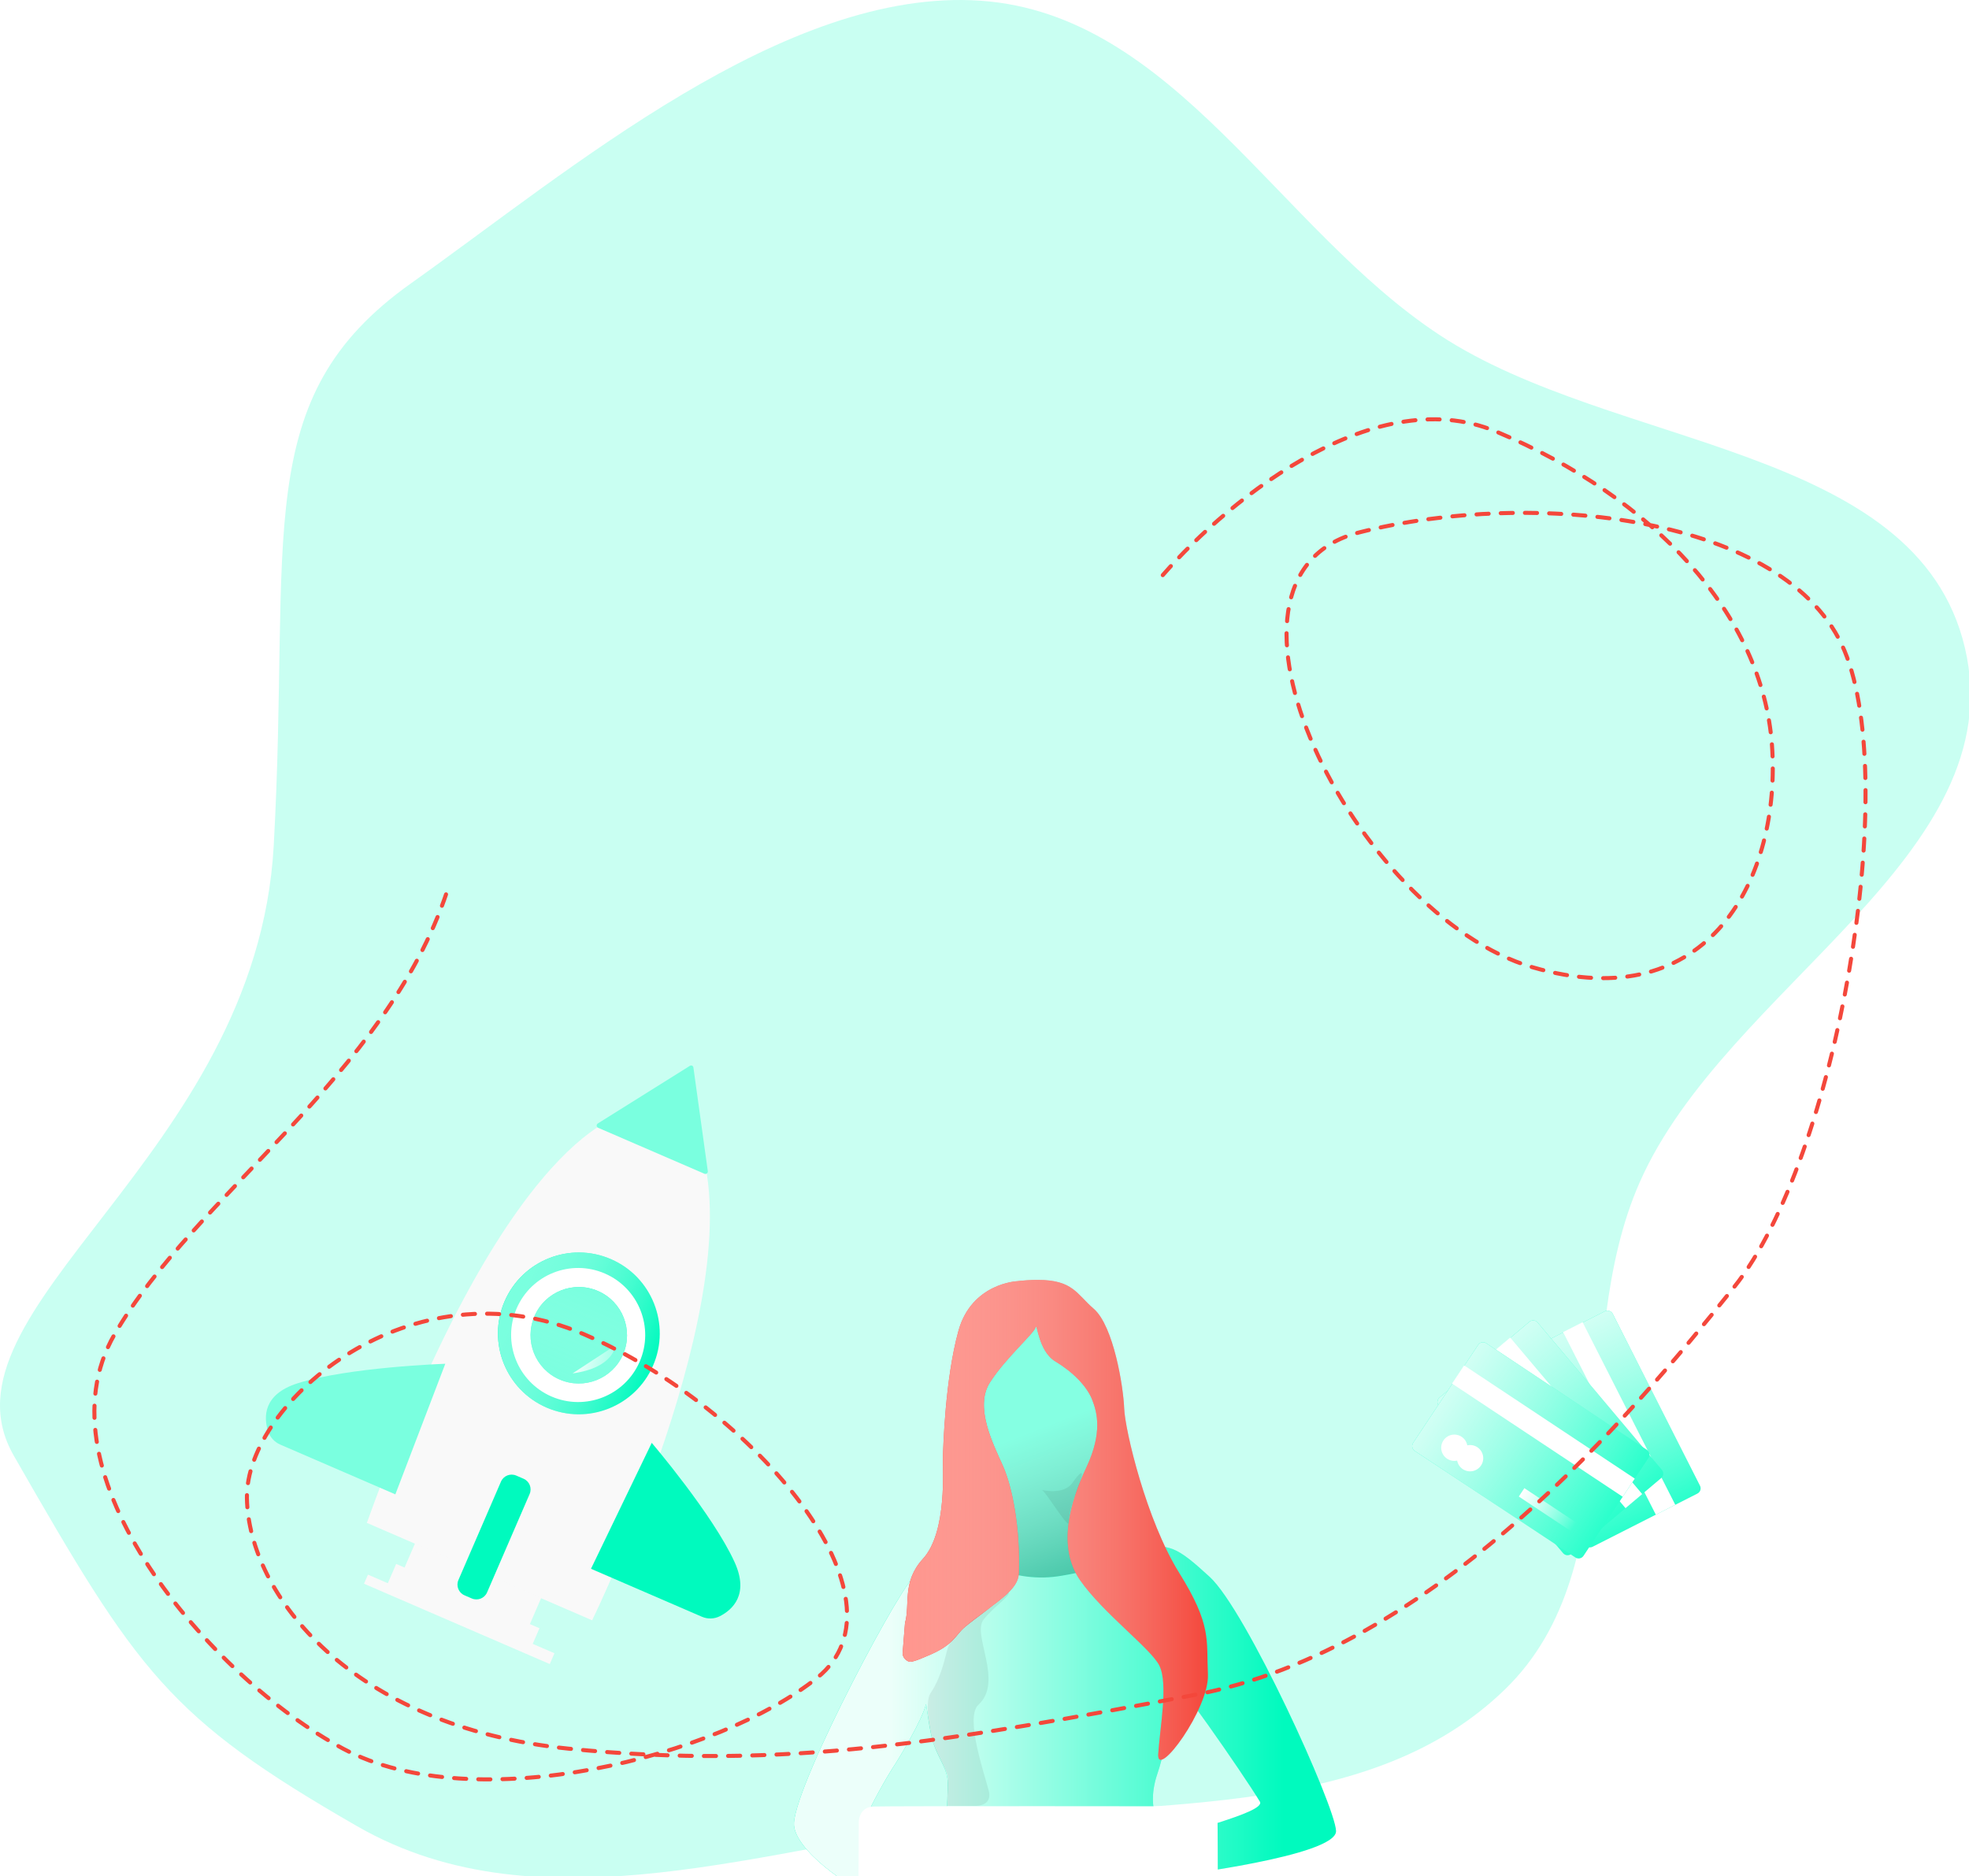 <svg width="488" height="465" viewBox="17 0 488 465" fill="none" xmlns="http://www.w3.org/2000/svg">
<path fill-rule="evenodd" clip-rule="evenodd" d="M260.055 0.18C308.031 3.531 333.656 56.65 373.853 83.074C417.091 111.496 492.078 110.131 503.975 160.519C516.151 212.084 444.812 244.507 423.412 292.97C405.445 333.658 421.875 387.838 389.937 418.772C357.067 450.606 305.473 445.774 260.055 451.187C207.638 457.434 151.354 478.967 105.574 452.661C58.679 425.715 51.164 414.46 20.408 360.773C-0.377 324.491 80.539 286.975 84.834 209.663C89.129 132.351 78.669 98.79 118.805 70.267C158.434 42.105 211.571 -3.207 260.055 0.18Z" fill="#2BFFCC" fill-opacity="0.25"/>
<g filter="url(#filter0_dddddd)">
<path d="M172.36 90.016C172.36 90.016 143.333 92.934 107.922 191.393L163.757 215.538C163.757 215.538 203.011 135.126 190.471 97.848L172.36 90.016Z" fill="#F9F9F9"/>
<path d="M119.884 196.415L117.268 202.465L115.19 201.566L113.12 206.351L108.194 204.22L107.22 206.473L153.258 226.382L154.415 223.708L149.028 221.379L150.702 217.508L148.326 216.48L151.155 209.938L119.884 196.415Z" fill="#F9F9F9"/>
<path d="M152.508 162.829C162.67 167.223 174.47 162.548 178.864 152.386C183.259 142.225 178.583 130.424 168.422 126.03C158.26 121.636 146.46 126.311 142.065 136.473C137.671 146.634 142.346 158.434 152.508 162.829Z" fill="#00FABE"/>
<path d="M152.508 162.829C162.67 167.223 174.47 162.548 178.864 152.386C183.259 142.225 178.583 130.424 168.422 126.03C158.26 121.636 146.46 126.311 142.065 136.473C137.671 146.634 142.346 158.434 152.508 162.829Z" fill="url(#paint0_linear)"/>
<path d="M153.699 160.075C162.12 163.717 171.899 159.843 175.541 151.421C179.182 143 175.308 133.221 166.887 129.58C158.466 125.938 148.687 129.812 145.045 138.234C141.403 146.655 145.278 156.434 153.699 160.075Z" fill="white"/>
<path d="M155.701 155.867C161.761 158.488 168.798 155.699 171.419 149.639C174.04 143.579 171.252 136.542 165.192 133.921C159.131 131.3 152.094 134.088 149.473 140.148C146.852 146.209 149.641 153.246 155.701 155.867Z" fill="#2BFFCC"/>
<path d="M155.701 155.867C161.761 158.488 168.798 155.699 171.419 149.639C174.04 143.579 171.252 136.542 165.192 133.921C159.131 131.3 152.094 134.088 149.473 140.148C146.852 146.209 149.641 153.246 155.701 155.867Z" fill="url(#paint1_linear)"/>
<path d="M114.985 184.326L86.485 172.002C85.751 171.687 85.095 171.217 84.561 170.623C84.028 170.03 83.629 169.328 83.394 168.565C82.38 165.243 82.135 159.563 90.701 156.814C103.241 152.788 127.363 151.955 127.363 151.955L114.985 184.326Z" fill="#7AFFDF"/>
<path d="M163.471 202.768L190.968 214.659C191.681 214.966 192.453 215.111 193.229 215.083C194.005 215.056 194.764 214.856 195.454 214.499C198.497 212.931 202.721 209.184 199.076 201.154C193.739 189.397 178.528 171.558 178.528 171.558L163.471 202.768Z" fill="#00FABE"/>
<path d="M146.765 180.454L144.946 179.667C143.487 179.036 141.793 179.707 141.162 181.166L130.615 205.556C129.984 207.015 130.655 208.709 132.114 209.34L133.933 210.127C135.392 210.758 137.086 210.086 137.717 208.628L148.264 184.237C148.895 182.779 148.224 181.084 146.765 180.454Z" fill="#00FABE"/>
<path d="M165.229 93.462L191.612 104.871C191.711 104.909 191.818 104.92 191.922 104.904C192.027 104.887 192.125 104.843 192.207 104.777C192.289 104.71 192.353 104.623 192.391 104.525C192.429 104.426 192.441 104.319 192.424 104.215L188.854 78.524C188.844 78.427 188.809 78.335 188.753 78.256C188.697 78.177 188.621 78.114 188.533 78.072C188.445 78.031 188.348 78.013 188.251 78.021C188.155 78.028 188.061 78.061 187.981 78.115L165.168 92.396C165.075 92.453 164.998 92.534 164.947 92.631C164.896 92.728 164.872 92.838 164.878 92.947C164.884 93.057 164.92 93.163 164.982 93.253C165.044 93.344 165.129 93.416 165.229 93.462V93.462Z" fill="#7AFFDF"/>
<path d="M169.534 147.386C169.534 147.386 169.228 152.95 158.912 154.34L169.534 147.386Z" fill="url(#paint2_linear)"/>
</g>
<g filter="url(#filter1_dddddd)">
<path d="M311.071 336.668C308.092 331.72 305.719 330.408 298.348 330.206C290.976 330.004 281.182 330.105 281.182 330.105L281.081 340.556C281.081 340.556 289.209 345.251 293.551 347.574C293.804 347.725 294.511 348.129 295.015 348.432C295.773 348.786 296.581 349.089 297.388 349.29C301.68 350.199 305.568 349.745 308.344 346.968C311.424 343.888 314.05 341.616 311.071 336.668Z" fill="#F4473B"/>
<path d="M255.483 327.378C255.23 327.58 254.574 328.085 254.12 328.439C253.514 328.994 252.958 329.65 252.454 330.307C250.03 333.942 248.97 337.729 250.535 341.364C252.252 345.352 253.413 348.685 259.068 347.725C264.722 346.766 266.893 345.049 269.822 338.334C272.75 331.619 276.335 322.43 276.284 322.43L266.641 318.442C266.641 318.442 259.27 324.248 255.483 327.378Z" fill="#F4473B"/>
<path d="M281.838 330.559C281.838 330.559 281.989 341.111 280.273 341.364C278.556 341.616 254.877 338.183 245.436 337.678C235.994 337.173 214.587 331.064 204.085 319.199C194.997 308.95 196.411 297.59 203.126 297.59C209.841 297.59 216.001 291.885 233.066 300.014C250.131 308.142 268.206 309.505 278.354 308.698C288.502 307.89 316.927 302.639 319.149 301.023C321.37 299.408 332.023 294.763 346.867 296.378C361.711 297.994 354.693 309.758 351.563 314.302C347.17 320.613 336.769 327.378 328.085 327.681C319.401 327.984 281.838 330.559 281.838 330.559Z" fill="#00FABE"/>
<path d="M281.838 330.559C281.838 330.559 281.989 341.111 280.273 341.364C278.556 341.616 254.877 338.183 245.436 337.678C235.994 337.173 214.587 331.064 204.085 319.199C194.997 308.95 196.411 297.59 203.126 297.59C209.841 297.59 216.001 291.885 233.066 300.014C250.131 308.142 268.206 309.505 278.354 308.698C288.502 307.89 316.927 302.639 319.149 301.023C321.37 299.408 332.023 294.763 346.867 296.378C361.711 297.994 354.693 309.758 351.563 314.302C347.17 320.613 336.769 327.378 328.085 327.681C319.401 327.984 281.838 330.559 281.838 330.559Z" fill="url(#paint3_linear)"/>
<path d="M264.268 146.024C259.269 147.841 252.908 172.581 252.908 172.581L252.807 172.48L252.1 175.913L251.242 180.406L252.908 207.266L269.064 215.344L306.173 225.341L316.422 239.932C316.422 239.932 339.395 263.308 339.546 264.924C339.698 266.54 314.857 274.769 312.484 275.123C306.779 275.981 348.988 265.631 335.457 249.222C329.701 242.204 321.269 221.1 304.558 207.115C294.864 199.037 297.59 176.064 294.157 161.524C289.865 143.348 287.24 137.895 282.949 137.895C279.061 137.895 273.659 142.54 264.268 146.024Z" fill="#04AD85"/>
<path d="M264.268 146.024C259.269 147.841 252.908 172.581 252.908 172.581L252.807 172.48L252.1 175.913L251.242 180.406L252.908 207.266L269.064 215.344L306.173 225.341L316.422 239.932C316.422 239.932 339.395 263.308 339.546 264.924C339.698 266.54 314.857 274.769 312.484 275.123C306.779 275.981 348.988 265.631 335.457 249.222C329.701 242.204 321.269 221.1 304.558 207.115C294.864 199.037 297.59 176.064 294.157 161.524C289.865 143.348 287.24 137.895 282.949 137.895C279.061 137.895 273.659 142.54 264.268 146.024Z" fill="url(#paint4_linear)"/>
<path d="M316.776 204.742C309.001 197.623 306.375 195.906 299.559 198.33C292.743 200.753 289.411 202.975 280.121 204.489C274.416 205.499 268.509 204.742 263.208 202.419L244.072 204.338C241.649 204.035 214.436 255.129 213.779 265.732C213.375 272.245 228.169 282.292 232.309 283.302C233.975 283.706 236.954 267.65 237.913 266.186L231.703 264.268C232.814 261.491 236.55 254.624 239.024 250.939C239.781 249.778 245.688 240.033 246.496 236.297C246.647 236.65 247.506 243.719 248.314 245.991C249.828 250.181 251.898 252.554 251.898 255.887C251.898 259.219 251.494 272.447 249.071 278.405C246.647 284.362 243.113 298.146 243.113 298.146L304.305 297.792C304.305 297.792 302.084 271.488 302.993 262.45C302.993 262.45 302.033 258.815 303.851 253.564C306.83 244.88 307.688 231.955 307.183 229.936C306.426 226.755 325.157 253.665 329.247 260.481C330.963 263.308 307.688 268.307 305.769 270.478C303.75 272.75 307.739 278.909 307.739 278.909C307.739 278.909 348.331 273.962 348.129 267.751C347.927 261.541 325.813 212.971 316.776 204.742Z" fill="#00FABE"/>
<path d="M316.776 204.742C309.001 197.623 306.375 195.906 299.559 198.33C292.743 200.753 289.411 202.975 280.121 204.489C274.416 205.499 268.509 204.742 263.208 202.419L244.072 204.338C241.649 204.035 214.436 255.129 213.779 265.732C213.375 272.245 228.169 282.292 232.309 283.302C233.975 283.706 236.954 267.65 237.913 266.186L231.703 264.268C232.814 261.491 236.55 254.624 239.024 250.939C239.781 249.778 245.688 240.033 246.496 236.297C246.647 236.65 247.506 243.719 248.314 245.991C249.828 250.181 251.898 252.554 251.898 255.887C251.898 259.219 251.494 272.447 249.071 278.405C246.647 284.362 243.113 298.146 243.113 298.146L304.305 297.792C304.305 297.792 302.084 271.488 302.993 262.45C302.993 262.45 302.033 258.815 303.851 253.564C306.83 244.88 307.688 231.955 307.183 229.936C306.426 226.755 325.157 253.665 329.247 260.481C330.963 263.308 307.688 268.307 305.769 270.478C303.75 272.75 307.739 278.909 307.739 278.909C307.739 278.909 348.331 273.962 348.129 267.751C347.927 261.541 325.813 212.971 316.776 204.742Z" fill="url(#paint5_linear)"/>
<path d="M269.165 131.483C269.165 131.483 257.805 131.937 254.524 143.852C251.242 155.768 250.787 172.379 250.686 174.953C250.585 177.68 251.848 193.634 245.739 200.299C240.488 206.054 242.608 211.608 241.296 216.203L240.69 223.826C240.791 224.735 241.447 225.492 242.305 225.795C243.113 226.048 245.941 224.735 246.445 224.533C253.514 221.706 253.514 219.434 256.19 217.162C258.411 215.294 264.52 210.952 266.338 209.235C268.155 207.519 269.418 206.004 269.519 203.833C269.872 192.776 267.954 182.577 265.53 177.175C263.107 171.773 258.462 162.634 262.349 156.576C266.237 150.517 273.255 144.458 273.659 142.944C274.063 141.429 274.265 148.8 278.556 151.375C282.848 153.95 286.432 157.535 287.745 161.019C288.856 163.947 290.32 168.945 286.281 177.579C282.242 186.212 278.96 197.32 284.665 205.55C290.37 213.779 302.387 222.665 304.356 226.805C306.577 231.4 304.457 242.204 304.053 248.717C303.649 255.23 316.776 237.408 316.372 228.926C315.968 220.444 317.382 216.808 309.253 203.782C301.124 190.756 295.823 168.44 295.621 163.038C295.419 157.636 292.996 142.641 288.098 138.349C283.857 134.714 282.949 131.18 274.265 131.18C272.548 131.18 270.831 131.281 269.165 131.483Z" fill="#F4473B"/>
<path d="M269.165 131.483C269.165 131.483 257.805 131.937 254.524 143.852C251.242 155.768 250.787 172.379 250.686 174.953C250.585 177.68 251.848 193.634 245.739 200.299C240.488 206.054 242.608 211.608 241.296 216.203L240.69 223.826C240.791 224.735 241.447 225.492 242.305 225.795C243.113 226.048 245.941 224.735 246.445 224.533C253.514 221.706 253.514 219.434 256.19 217.162C258.411 215.294 264.52 210.952 266.338 209.235C268.155 207.519 269.418 206.004 269.519 203.833C269.872 192.776 267.954 182.577 265.53 177.175C263.107 171.773 258.462 162.634 262.349 156.576C266.237 150.517 273.255 144.458 273.659 142.944C274.063 141.429 274.265 148.8 278.556 151.375C282.848 153.95 286.432 157.535 287.745 161.019C288.856 163.947 290.32 168.945 286.281 177.579C282.242 186.212 278.96 197.32 284.665 205.55C290.37 213.779 302.387 222.665 304.356 226.805C306.577 231.4 304.457 242.204 304.053 248.717C303.649 255.23 316.776 237.408 316.372 228.926C315.968 220.444 317.382 216.808 309.253 203.782C301.124 190.756 295.823 168.44 295.621 163.038C295.419 157.636 292.996 142.641 288.098 138.349C283.857 134.714 282.949 131.18 274.265 131.18C272.548 131.18 270.831 131.281 269.165 131.483Z" fill="url(#paint6_linear)"/>
<path opacity="0.07" d="M243.264 312.03L300.619 312.333C300.619 312.333 293.904 317.584 290.673 318.189C287.442 318.795 273.608 325.662 268.458 323.036C264.823 321.067 243.264 312.03 243.264 312.03Z" fill="black"/>
<path opacity="0.07" d="M275.224 183.234C275.224 183.234 280.576 184.597 282.797 181.466C287.796 174.398 283.252 185.051 283.252 185.051C283.252 185.051 281.787 189.191 281.888 191.261C281.989 193.331 276.133 183.537 275.224 183.234Z" fill="black"/>
<path opacity="0.07" d="M253.817 219.585C253.16 220.393 252.201 221.05 251.696 223.12C250.838 226.452 249.929 230.188 247.607 233.621C246.243 235.641 247.001 243.466 249.273 248.414C249.929 249.828 251.949 253.514 251.898 254.372L251.747 261.541H257.906C257.906 261.541 263.157 262.097 262.046 257.755C261.087 253.918 256.089 239.629 259.471 236.499C265.833 230.693 257.805 219.08 260.784 215.344C263.359 212.113 267.045 209.791 267.045 208.73C267.045 208.326 266.085 209.639 265.429 210.094C264.167 211.002 263.511 211.709 262.45 212.416C261.289 213.173 259.522 214.436 258.361 215.294C256.695 216.556 255.18 217.97 253.817 219.585Z" fill="black"/>
<path d="M229.834 265.58C229.834 265.58 229.784 261.844 233.47 261.693C237.155 261.541 315.211 261.642 315.211 261.642C315.211 261.642 318.644 262.046 318.745 264.823C318.846 267.6 318.846 308.849 318.846 308.849C318.846 308.849 318.896 312.03 315.513 312.131C312.131 312.232 232.561 312.232 232.561 312.232C232.561 312.232 229.582 311.474 229.632 308.496C229.683 305.517 229.834 265.58 229.834 265.58Z" fill="white"/>
<path d="M274.568 290.32C276.436 290.32 277.95 288.805 277.95 286.937C277.95 285.069 276.436 283.554 274.568 283.554C272.699 283.554 271.185 285.069 271.185 286.937C271.185 288.805 272.699 290.32 274.568 290.32Z" fill="#2BFFCC"/>
<path d="M274.568 290.32C276.436 290.32 277.95 288.805 277.95 286.937C277.95 285.069 276.436 283.554 274.568 283.554C272.699 283.554 271.185 285.069 271.185 286.937C271.185 288.805 272.699 290.32 274.568 290.32Z" fill="url(#paint7_linear)"/>
</g>
<g filter="url(#filter2_dddddd)">
<path d="M438.332 182.182L416.702 139.575C416.341 138.864 415.472 138.58 414.762 138.941L388.772 152.135C388.061 152.496 387.777 153.365 388.138 154.076L409.768 196.683C410.129 197.394 410.998 197.678 411.709 197.317L437.699 184.123C438.409 183.762 438.693 182.893 438.332 182.182Z" fill="#2BFFCC"/>
<path d="M438.332 182.182L416.702 139.575C416.341 138.864 415.472 138.58 414.762 138.941L388.772 152.135C388.061 152.496 387.777 153.365 388.138 154.076L409.768 196.683C410.129 197.394 410.998 197.678 411.709 197.317L437.699 184.123C438.409 183.762 438.693 182.893 438.332 182.182Z" fill="url(#paint8_linear)"/>
<path d="M432.205 186.912L409.228 141.65L404.406 144.098L427.383 189.36L432.205 186.912Z" fill="white"/>
<path d="M414.237 189.294L407.229 175.49L405.004 176.619L412.012 190.424L414.237 189.294Z" fill="url(#paint9_linear)"/>
<path d="M394.159 159.7C394.974 161.305 396.936 161.946 398.541 161.131C400.145 160.316 400.786 158.355 399.971 156.75C399.157 155.145 397.195 154.504 395.59 155.319C393.985 156.134 393.345 158.095 394.159 159.7Z" fill="white"/>
<path d="M396.277 163.875C397.092 165.48 399.053 166.12 400.658 165.305C402.263 164.491 402.903 162.529 402.089 160.924C401.274 159.319 399.313 158.679 397.708 159.493C396.103 160.308 395.462 162.27 396.277 163.875Z" fill="white"/>
<path d="M428.888 178.25L398.083 141.722C397.569 141.113 396.658 141.035 396.048 141.549L373.767 160.34C373.157 160.854 373.08 161.765 373.594 162.374L404.4 198.902C404.914 199.512 405.824 199.589 406.434 199.075L428.715 180.284C429.325 179.77 429.402 178.86 428.888 178.25Z" fill="#2BFFCC"/>
<path d="M428.888 178.25L398.083 141.722C397.569 141.113 396.658 141.035 396.048 141.549L373.767 160.34C373.157 160.854 373.08 161.765 373.594 162.374L404.4 198.902C404.914 199.512 405.824 199.589 406.434 199.075L428.715 180.284C429.325 179.77 429.402 178.86 428.888 178.25Z" fill="url(#paint10_linear)"/>
<path d="M424.007 184.257L391.282 145.453L387.148 148.94L419.872 187.743L424.007 184.257Z" fill="white"/>
<path d="M407.06 190.687L397.079 178.852L395.171 180.461L405.152 192.296L407.06 190.687Z" fill="url(#paint11_linear)"/>
<path d="M380.743 166.472C381.904 167.848 383.96 168.023 385.335 166.863C386.711 165.702 386.886 163.646 385.726 162.27C384.565 160.894 382.509 160.72 381.133 161.88C379.758 163.04 379.583 165.096 380.743 166.472Z" fill="white"/>
<path d="M383.759 170.051C384.92 171.427 386.976 171.602 388.352 170.442C389.727 169.281 389.902 167.225 388.742 165.849C387.582 164.474 385.525 164.299 384.15 165.459C382.774 166.619 382.599 168.676 383.759 170.051Z" fill="white"/>
<path d="M425.163 173.282L385.346 146.865C384.682 146.424 383.786 146.605 383.345 147.27L367.231 171.557C366.79 172.222 366.972 173.118 367.636 173.559L407.453 199.975C408.118 200.416 409.014 200.235 409.454 199.571L425.568 175.283C426.009 174.618 425.828 173.722 425.163 173.282Z" fill="#2BFFCC"/>
<path d="M425.163 173.282L385.346 146.865C384.682 146.424 383.786 146.605 383.345 147.27L367.231 171.557C366.79 172.222 366.972 173.118 367.636 173.559L407.453 199.975C408.118 200.416 409.014 200.235 409.454 199.571L425.568 175.283C426.009 174.618 425.828 173.722 425.163 173.282Z" fill="url(#paint12_linear)"/>
<path d="M422.163 180.416L379.865 152.354L376.875 156.86L419.173 184.923L422.163 180.416Z" fill="white"/>
<path d="M407.701 191.343L394.801 182.785L393.421 184.864L406.322 193.423L407.701 191.343Z" fill="url(#paint13_linear)"/>
<path d="M375.647 175.486C377.147 176.481 379.17 176.071 380.165 174.572C381.16 173.072 380.751 171.049 379.251 170.054C377.751 169.059 375.729 169.468 374.733 170.968C373.738 172.468 374.148 174.49 375.647 175.486Z" fill="white"/>
<path d="M379.547 178.075C381.047 179.07 383.069 178.66 384.064 177.161C385.059 175.661 384.65 173.638 383.15 172.643C381.651 171.648 379.628 172.057 378.633 173.557C377.638 175.057 378.047 177.08 379.547 178.075Z" fill="white"/>
</g>
<g filter="url(#filter3_dddddd)">
<path d="M160.547 422.132L160.557 422.149L160.411 422.203C160.387 422.217 160.363 422.228 160.337 422.236L155.631 424.31L154.693 424.728C149.782 426.674 143.608 425.368 137.269 420.349C124.247 410.047 115.43 387.943 117.572 371.007C118.636 362.588 122.204 357.022 127.134 354.82C127.238 354.759 127.369 354.718 127.487 354.661L132.319 352.517C137.316 350.221 143.726 351.409 150.328 356.639C163.349 366.951 172.169 389.045 170.026 405.996C168.967 414.369 165.427 419.905 160.538 422.132" fill="url(#paint14_linear)"/>
<path d="M161.692 384.206C161.75 384.369 161.801 384.535 161.856 384.699C164.514 392.625 165.654 400.965 164.723 408.334C162.58 425.28 150.287 430.663 137.264 420.352C124.242 410.041 115.42 387.947 117.564 371.001C119.707 354.054 132.001 348.674 145.024 358.981C149.43 362.472 153.101 367.485 156.54 372.844C158.678 376.178 160.073 379.622 161.692 384.206" fill="#01CC9B"/>
<path d="M156.905 385.312C156.95 385.449 156.99 385.59 157.034 385.73C159.123 392.451 159.991 399.533 159.198 405.803C157.375 420.219 147.461 424.868 137.056 416.181C126.652 407.494 119.687 388.765 121.51 374.348C123.333 359.93 133.25 355.284 143.657 363.968C147.171 366.908 150.099 371.143 152.831 375.682C154.53 378.502 155.631 381.423 156.906 385.309" fill="#00DFAA"/>
<path d="M155.786 371.652L160.811 368.733C160.811 368.733 161.51 370.03 161.682 370.261C163.704 372.964 168.214 383.228 169.268 390.378L163.955 392.533C163.955 392.533 163.662 391.102 163.565 390.653C162.469 385.601 159.395 376.595 155.786 371.652Z" fill="#00AA81"/>
<path d="M143.844 358.11L149.262 355.836L149.53 356.03C149.53 356.03 152.284 358.112 153.394 359.385C153.394 359.385 148.436 362.107 148.399 362.063C148.207 361.836 145.752 359.349 143.844 358.11Z" fill="#00AA81"/>
<path d="M127.707 368.184L130.798 369.863L130.769 365.894L132.73 366.894L132.681 370.807L136.361 372.784L136.636 368.935L138.528 369.876L138.192 373.72C138.192 373.72 143.548 376.819 144.39 377.363C145.232 377.906 148.645 379.45 149.934 382.959C151.073 386.06 151.553 387.644 151.531 389.774C151.51 391.714 150.253 394.95 148.244 394.821C148.244 394.821 150.642 397.164 151.78 400.06C152.918 402.956 152.553 404.606 152.575 405.331C152.606 406.375 151.679 409.201 150.723 410.055C149.767 410.908 148.433 411.571 146.466 411.422C144.5 411.273 140.024 408.418 140.024 408.418L140.17 413.627L138.081 412.646L137.979 407.542L135.068 405.785V410.946L133.081 409.8L133.09 404.74L128.633 402.338L128.479 396.974L131.019 398.171L130.699 375.097L127.595 373.321L127.707 368.184Z" fill="url(#paint15_linear)"/>
<path d="M134.479 385.96L134.219 376.92L142.947 381.554C142.947 381.554 145.103 382.623 145.875 384.411C146.647 386.199 146.773 387.325 146.793 388.004C146.814 388.683 146.592 390.452 145.792 390.932C144.991 391.413 144.218 391.249 142.933 390.653C141.649 390.057 134.479 385.96 134.479 385.96Z" fill="#00DFAA"/>
<path d="M135.034 400.555L134.773 391.515L143.498 396.151C143.498 396.151 146.34 397.469 147.116 399.258C147.892 401.047 148.004 401.802 148.036 402.895C148.08 404.432 147.521 405.397 146.718 405.873C145.916 406.349 144.772 405.838 143.488 405.242C142.204 404.646 135.034 400.555 135.034 400.555Z" fill="#00DFAA"/>
<path d="M127.686 368.292L130.075 366.883L143.912 374.138C143.912 374.138 149.489 376.525 152.23 381.418C155.379 387.041 153.894 392.253 152.845 393.382C152.332 393.926 151.788 394.441 151.216 394.922C151.216 394.922 153.102 396.972 153.706 398.469C154.745 401.034 154.474 402.849 154.329 404.42C154.184 405.991 153.95 407.141 152.922 408.423C151.761 409.872 149.262 410.962 149.262 410.962C149.262 410.962 151.698 407.441 151.698 403.764C151.698 398.742 150.285 397.062 148.294 394.807C148.385 394.975 151.199 392.269 151.369 389.744C151.543 387.254 150.591 384.912 149.804 383.336C148.443 380.62 146.451 379.117 144.518 377.538C141.997 375.477 127.686 368.292 127.686 368.292Z" fill="url(#paint16_linear)"/>
<path d="M130.771 365.872L132.978 364.389L134.999 365.452L132.727 366.91L130.771 365.872Z" fill="url(#paint17_linear)"/>
<path d="M132.738 366.842L135.018 365.443L135.033 369.512L132.686 370.787L132.738 366.842Z" fill="url(#paint18_linear)"/>
<path d="M136.557 368.98L138.763 367.497L140.784 368.56L138.512 370.018L136.557 368.98Z" fill="#009F79"/>
<path d="M138.523 369.951L140.803 368.551L140.818 372.62L138.472 373.894L138.523 369.951Z" fill="url(#paint19_linear)"/>
<path d="M130.769 367.222L130.782 369.91L132.672 370.847L132.708 368.198L130.769 367.222Z" fill="#5FFFD8"/>
<path d="M136.488 370.378L136.317 372.772L138.434 373.92L138.542 370.026L136.547 368.973" fill="#2FFFCD"/>
<path d="M128.485 396.969L130.892 395.385L131.02 398.177L128.485 396.969Z" fill="url(#paint20_linear)"/>
<path d="M135.074 410.942L137.471 409.529L137.421 407.194L135.068 405.782L135.074 410.942Z" fill="url(#paint21_linear)"/>
<path d="M134.039 376.913L134.304 386.098L143.752 391.076C143.939 391.175 144.143 391.236 144.354 391.255C144.955 391.307 146.111 391.217 146.516 389.861L136.661 384.48L136.585 378.169L134.039 376.913Z" fill="url(#paint22_linear)"/>
<path d="M134.678 391.495L134.943 400.679L140.863 403.848L142.579 404.769L144.251 405.587L144.425 405.665C144.722 405.817 145.035 405.934 145.358 406.015C146.173 406.147 147.115 406.068 147.737 404.728L137.299 399.05L137.223 392.739L134.678 391.495Z" fill="url(#paint23_linear)"/>
<path d="M140.031 408.42L140.178 413.63L142.455 412.273L142.44 409.839C142.44 409.839 141.897 409.533 140.031 408.42Z" fill="url(#paint24_linear)"/>
<path d="M152.246 420.008C152.656 419.837 153.105 419.781 153.545 419.845C153.985 419.909 154.399 420.091 154.744 420.371C155.966 421.346 156.307 421.725 156.469 421.753C156.63 421.781 155.509 421.788 155.053 421.79C154.596 421.791 154.214 421.845 153.971 421.602C153.728 421.359 152.246 420.008 152.246 420.008Z" fill="#008565"/>
<path d="M152.2 420.012C152.2 420.012 153.483 420.033 153.906 421.069C154.329 422.106 153.629 422.948 153.853 423.509C153.906 423.663 153.992 423.804 154.106 423.921C154.219 424.038 154.358 424.128 154.511 424.185C154.511 424.185 153.486 423.725 153.12 423.663C152.754 423.6 152.123 422.807 152.212 422.345C152.285 421.966 152.066 420.91 151.972 420.364C151.95 420.235 152.2 420.012 152.2 420.012Z" fill="#008565"/>
<path d="M150.284 424.393C150.43 424.072 150.488 423.719 150.454 423.368C150.376 422.854 150.549 421.513 151.082 421.08C151.443 420.777 151.781 420.447 152.092 420.093C152.092 420.093 152.669 421.557 151.884 422.936C151.099 424.315 150.284 424.393 150.284 424.393Z" fill="#008565"/>
<path d="M159.399 408.53C159.399 408.53 159.723 407.148 161.054 406.507C162.385 405.865 162.85 405.729 162.938 405.605C163.026 405.48 162.591 406.429 162.412 406.816C162.234 407.202 162.131 407.548 161.827 407.655C161.522 407.762 159.399 408.53 159.399 408.53Z" fill="#008565"/>
<path d="M159.357 408.659C159.357 408.659 160.262 407.437 161.332 407.495C162.403 407.554 162.862 408.483 163.441 408.52C163.595 408.539 163.751 408.523 163.897 408.474C164.044 408.425 164.178 408.344 164.29 408.236C164.29 408.236 163.483 408.923 163.287 409.202C163.091 409.482 162.149 409.702 161.777 409.438C161.474 409.224 160.063 408.844 159.548 408.706L159.357 408.659Z" fill="#008565"/>
<path d="M162.808 411.891C162.585 411.637 162.299 411.445 161.98 411.334C161.501 411.188 160.398 410.51 160.223 409.885C160.047 409.259 159.375 408.653 159.375 408.653C159.375 408.653 161.261 408.734 162.157 409.95C163.053 411.167 162.808 411.891 162.808 411.891Z" fill="#008565"/>
<path d="M158.915 391.279C158.915 391.279 159.077 389.766 160.366 388.99C161.654 388.214 162.123 388.033 162.193 387.899C162.263 387.764 161.919 388.765 161.774 389.173C161.629 389.58 161.558 389.94 161.256 390.077C160.954 390.215 158.915 391.279 158.915 391.279Z" fill="#008565"/>
<path d="M158.685 391.36C158.685 391.36 159.486 390.042 160.58 389.995C161.673 389.949 162.227 390.85 162.817 390.831C163.407 390.812 163.549 390.625 163.549 390.625C163.549 390.625 162.9 391.234 162.728 391.536C162.555 391.837 161.621 392.148 161.218 391.918C160.89 391.73 159.422 391.479 158.886 391.391L158.685 391.36Z" fill="#008565"/>
<path d="M162.66 394.271C162.409 394.035 162.101 393.868 161.767 393.786C161.268 393.689 160.083 393.101 159.853 392.484C159.623 391.868 158.931 391.258 158.931 391.258C158.931 391.258 160.798 391.222 161.823 392.37C162.848 393.518 162.66 394.271 162.66 394.271Z" fill="#008565"/>
<path d="M152.458 374.919C152.458 374.919 152.145 373.544 153.022 372.466C153.899 371.389 154.24 371.087 154.266 370.947C154.293 370.806 154.29 371.79 154.288 372.191C154.287 372.592 154.332 372.923 154.114 373.144C153.896 373.365 152.458 374.919 152.458 374.919Z" fill="#008565"/>
<path d="M152.417 374.98C152.417 374.98 152.71 373.576 153.637 373.2C154.563 372.824 155.309 373.439 155.809 373.239C155.948 373.193 156.074 373.116 156.179 373.015C156.284 372.914 156.366 372.79 156.417 372.654C156.417 372.654 156 373.562 155.943 373.879C155.886 374.197 155.174 374.758 154.76 374.68C154.421 374.617 153.083 374.852 152.597 374.941L152.417 374.98Z" fill="#008565"/>
<path d="M156.573 376.377C156.286 376.249 155.971 376.199 155.659 376.231C155.201 376.301 154.007 376.152 153.624 375.685C153.24 375.218 152.464 374.895 152.464 374.895C152.464 374.895 154.059 374.288 155.283 374.974C156.507 375.661 156.573 376.377 156.573 376.377Z" fill="#008565"/>
<path d="M143.286 363.239C143.286 363.239 142.074 362.432 141.822 361.036C141.57 359.639 141.563 359.182 141.474 359.059C141.385 358.936 142.112 359.668 142.407 359.968C142.701 360.268 142.979 360.487 143.001 360.794C143.023 361.102 143.286 363.239 143.286 363.239Z" fill="#008565"/>
<path d="M143.307 363.314C143.307 363.314 142.452 362.071 142.752 361.162C143.052 360.252 143.97 360.198 144.136 359.709C144.186 359.572 144.207 359.427 144.198 359.281C144.189 359.136 144.151 358.994 144.085 358.864C144.085 358.864 144.496 359.822 144.694 360.097C144.891 360.372 144.863 361.268 144.547 361.498C144.291 361.681 143.629 362.769 143.392 363.167L143.307 363.314Z" fill="#008565"/>
<path d="M146.928 361.516C146.656 361.615 146.419 361.794 146.25 362.03C146.016 362.394 145.162 363.099 144.579 363.012C143.997 362.926 143.273 363.219 143.273 363.219C143.273 363.219 143.818 361.68 145.088 361.355C146.357 361.03 146.928 361.516 146.928 361.516Z" fill="#008565"/>
<path d="M127.299 361.421C127.299 361.421 125.706 362.019 124.277 361.213C122.848 360.406 122.431 360.071 122.258 360.066C122.085 360.062 123.263 359.891 123.741 359.822C124.22 359.753 124.62 359.643 124.913 359.852C125.206 360.062 127.299 361.421 127.299 361.421Z" fill="#008565"/>
<path d="M127.38 361.465C127.38 361.465 125.654 361.378 125.05 360.396C124.447 359.413 125.063 358.453 124.744 357.918C124.663 357.769 124.55 357.639 124.413 357.537C124.277 357.436 124.119 357.366 123.952 357.333C123.952 357.333 125.104 357.646 125.494 357.656C125.883 357.666 126.665 358.375 126.645 358.861C126.624 359.257 127.122 360.737 127.308 361.274L127.38 361.465Z" fill="#008565"/>
<path d="M128.373 356.494C128.266 356.839 128.256 357.207 128.345 357.558C128.503 358.066 128.519 359.45 128.023 359.967C127.526 360.484 127.269 361.431 127.269 361.431C127.269 361.431 126.283 359.725 126.904 358.21C127.525 356.694 128.373 356.494 128.373 356.494Z" fill="#008565"/>
<path d="M121.426 374.112C121.426 374.112 121.013 375.374 119.839 375.797C118.665 376.22 118.264 376.289 118.177 376.383C118.091 376.477 118.558 375.693 118.75 375.373C118.942 375.052 119.066 374.759 119.335 374.696C119.605 374.633 121.426 374.112 121.426 374.112Z" fill="#008565"/>
<path d="M121.488 374.084C121.488 374.084 120.601 375.064 119.721 374.897C118.841 374.73 118.565 373.862 118.091 373.768C117.965 373.736 117.833 373.734 117.706 373.762C117.579 373.79 117.46 373.846 117.359 373.928C117.359 373.928 118.104 373.409 118.299 373.184C118.494 372.958 119.297 372.866 119.576 373.138C119.801 373.359 120.927 373.847 121.333 374.017L121.488 374.084Z" fill="#008565"/>
<path d="M118.997 370.865C119.15 371.111 119.364 371.313 119.62 371.45C120 371.624 120.835 372.348 120.904 372.914C120.973 373.481 121.41 374.133 121.41 374.133C121.41 374.133 119.914 373.816 119.311 372.646C118.707 371.477 118.997 370.865 118.997 370.865Z" fill="#008565"/>
<path d="M121.999 388.521C121.941 388.82 121.816 389.103 121.635 389.348C121.454 389.593 121.22 389.795 120.951 389.938C120.041 390.401 119.719 390.506 119.664 390.59C119.608 390.673 119.87 390.047 119.977 389.793C120.084 389.54 120.141 389.313 120.353 389.231C120.566 389.149 121.999 388.521 121.999 388.521Z" fill="#008565"/>
<path d="M122.122 388.474C122.122 388.474 121.536 389.293 120.784 389.297C120.031 389.301 119.656 388.722 119.248 388.72C118.839 388.719 118.809 388.686 118.809 388.686C119.003 388.579 119.178 388.441 119.327 388.276C119.453 388.089 120.106 387.913 120.381 388.067C120.605 388.193 121.62 388.383 121.992 388.451L122.122 388.474Z" fill="#008565"/>
<path d="M119.457 386.549C119.631 386.705 119.841 386.817 120.068 386.874C120.412 386.945 121.223 387.344 121.371 387.738C121.519 388.131 121.987 388.534 121.987 388.534C121.987 388.534 120.692 388.517 120.002 387.768C119.312 387.02 119.457 386.549 119.457 386.549Z" fill="#008565"/>
<path d="M126.387 402.138C126.465 402.373 126.49 402.623 126.459 402.869C126.429 403.115 126.344 403.351 126.21 403.559C125.752 404.251 125.566 404.453 125.558 404.535C125.514 404.307 125.481 404.076 125.462 403.845C125.437 403.622 125.386 403.439 125.504 403.297C125.623 403.155 126.387 402.138 126.387 402.138Z" fill="#008565"/>
<path d="M126.408 402.1C126.408 402.1 126.324 402.911 125.788 403.217C125.252 403.523 124.763 403.259 124.471 403.422C124.392 403.459 124.322 403.513 124.265 403.58C124.208 403.646 124.167 403.724 124.143 403.808C124.229 403.57 124.297 403.325 124.348 403.076C124.362 402.893 124.755 402.508 125.011 402.507C125.219 402.507 126.014 402.236 126.302 402.136L126.408 402.1Z" fill="#008565"/>
<path d="M123.798 401.757C123.984 401.799 124.177 401.794 124.361 401.744C124.633 401.658 125.365 401.615 125.629 401.835C125.856 401.991 126.113 402.099 126.384 402.152C126.384 402.152 125.46 402.658 124.672 402.403C123.885 402.148 123.798 401.757 123.798 401.757Z" fill="#008565"/>
<path d="M134.895 414.453C135.037 414.657 135.131 414.889 135.17 415.134C135.21 415.379 135.195 415.629 135.125 415.867C134.879 416.659 134.758 416.907 134.774 416.986C134.665 416.78 134.567 416.568 134.481 416.35C134.393 416.144 134.295 415.983 134.367 415.813C134.439 415.643 134.895 414.453 134.895 414.453Z" fill="#008565"/>
<path d="M134.904 414.41C134.904 414.41 135.05 415.213 134.623 415.656C134.195 416.1 133.648 415.986 133.416 416.223C133.351 416.281 133.299 416.352 133.263 416.432C133.228 416.512 133.21 416.598 133.21 416.686C133.226 416.433 133.224 416.18 133.203 415.927C133.165 415.749 133.432 415.267 133.678 415.195C133.879 415.137 134.566 414.654 134.815 414.476L134.904 414.41Z" fill="#008565"/>
<path d="M132.305 414.813C132.495 414.801 132.679 414.742 132.841 414.642C133.078 414.482 133.769 414.236 134.084 414.374C134.346 414.459 134.623 414.491 134.898 414.466C134.898 414.466 134.153 415.21 133.326 415.188C132.498 415.166 132.305 414.813 132.305 414.813Z" fill="#008565"/>
</g>
<path d="M303.885 144.065C318.852 126.234 356.597 93.852 387.834 106.971C426.881 123.371 453.823 152.265 456.166 184.673C458.508 217.082 440.937 252.614 396.815 239.729C352.693 226.843 310.913 142.894 353.864 131.961C396.815 121.028 460.07 127.666 474.127 161.246C488.184 194.825 472.175 287.365 446.794 318.993C421.414 350.62 372.997 408.8 312.865 420.123C252.734 431.446 211.735 438.865 157.851 433.399C103.967 427.932 78.587 395.133 78.197 371.315C77.806 347.497 119.195 312.355 161.756 330.707C204.316 349.059 243.753 396.426 219.544 415.828C195.336 435.23 134.814 450.97 102.015 433.399C69.216 415.828 25.484 365.068 45.398 330.707C65.311 296.346 112.557 266.671 127.785 220.987" stroke="#F4473B" stroke-miterlimit="3.999" stroke-linecap="round" stroke-dashoffset="100" stroke-dasharray="3 3"/>
<defs>
<filter id="filter0_dddddd" x="0.46" y="71.772" width="290.597" height="334.61" filterUnits="userSpaceOnUse" color-interpolation-filters="sRGB">
<feFlood flood-opacity="0" result="BackgroundImageFix"/>
<feColorMatrix in="SourceAlpha" type="matrix" values="0 0 0 0 0 0 0 0 0 0 0 0 0 0 0 0 0 0 127 0"/>
<feOffset dy="2.767"/>
<feGaussianBlur stdDeviation="1.107"/>
<feColorMatrix type="matrix" values="0 0 0 0 0.031 0 0 0 0 0.412 0 0 0 0 0.271 0 0 0 0.031 0"/>
<feBlend mode="normal" in2="BackgroundImageFix" result="effect1_dropShadow"/>
<feColorMatrix in="SourceAlpha" type="matrix" values="0 0 0 0 0 0 0 0 0 0 0 0 0 0 0 0 0 0 127 0"/>
<feOffset dy="6.65"/>
<feGaussianBlur stdDeviation="2.66"/>
<feColorMatrix type="matrix" values="0 0 0 0 0.031 0 0 0 0 0.412 0 0 0 0 0.271 0 0 0 0.044 0"/>
<feBlend mode="normal" in2="effect1_dropShadow" result="effect2_dropShadow"/>
<feColorMatrix in="SourceAlpha" type="matrix" values="0 0 0 0 0 0 0 0 0 0 0 0 0 0 0 0 0 0 127 0"/>
<feOffset dy="12.522"/>
<feGaussianBlur stdDeviation="5.009"/>
<feColorMatrix type="matrix" values="0 0 0 0 0.031 0 0 0 0 0.412 0 0 0 0 0.271 0 0 0 0.055 0"/>
<feBlend mode="normal" in2="effect2_dropShadow" result="effect3_dropShadow"/>
<feColorMatrix in="SourceAlpha" type="matrix" values="0 0 0 0 0 0 0 0 0 0 0 0 0 0 0 0 0 0 127 0"/>
<feOffset dy="22.336"/>
<feGaussianBlur stdDeviation="8.935"/>
<feColorMatrix type="matrix" values="0 0 0 0 0.031 0 0 0 0 0.412 0 0 0 0 0.271 0 0 0 0.066 0"/>
<feBlend mode="normal" in2="effect3_dropShadow" result="effect4_dropShadow"/>
<feColorMatrix in="SourceAlpha" type="matrix" values="0 0 0 0 0 0 0 0 0 0 0 0 0 0 0 0 0 0 127 0"/>
<feOffset dy="41.778"/>
<feGaussianBlur stdDeviation="16.711"/>
<feColorMatrix type="matrix" values="0 0 0 0 0.031 0 0 0 0 0.412 0 0 0 0 0.271 0 0 0 0.079 0"/>
<feBlend mode="normal" in2="effect4_dropShadow" result="effect5_dropShadow"/>
<feColorMatrix in="SourceAlpha" type="matrix" values="0 0 0 0 0 0 0 0 0 0 0 0 0 0 0 0 0 0 127 0"/>
<feOffset dy="100"/>
<feGaussianBlur stdDeviation="40"/>
<feColorMatrix type="matrix" values="0 0 0 0 0.031 0 0 0 0 0.412 0 0 0 0 0.271 0 0 0 0.11 0"/>
<feBlend mode="normal" in2="effect5_dropShadow" result="effect6_dropShadow"/>
<feBlend mode="normal" in="SourceGraphic" in2="effect6_dropShadow" result="shape"/>
</filter>
<filter id="filter1_dddddd" x="117.678" y="131.18" width="318.304" height="398.535" filterUnits="userSpaceOnUse" color-interpolation-filters="sRGB">
<feFlood flood-opacity="0" result="BackgroundImageFix"/>
<feColorMatrix in="SourceAlpha" type="matrix" values="0 0 0 0 0 0 0 0 0 0 0 0 0 0 0 0 0 0 127 0"/>
<feOffset dy="2.767"/>
<feGaussianBlur stdDeviation="1.107"/>
<feColorMatrix type="matrix" values="0 0 0 0 0.031 0 0 0 0 0.412 0 0 0 0 0.271 0 0 0 0.031 0"/>
<feBlend mode="normal" in2="BackgroundImageFix" result="effect1_dropShadow"/>
<feColorMatrix in="SourceAlpha" type="matrix" values="0 0 0 0 0 0 0 0 0 0 0 0 0 0 0 0 0 0 127 0"/>
<feOffset dy="6.65"/>
<feGaussianBlur stdDeviation="2.66"/>
<feColorMatrix type="matrix" values="0 0 0 0 0.031 0 0 0 0 0.412 0 0 0 0 0.271 0 0 0 0.044 0"/>
<feBlend mode="normal" in2="effect1_dropShadow" result="effect2_dropShadow"/>
<feColorMatrix in="SourceAlpha" type="matrix" values="0 0 0 0 0 0 0 0 0 0 0 0 0 0 0 0 0 0 127 0"/>
<feOffset dy="12.522"/>
<feGaussianBlur stdDeviation="5.009"/>
<feColorMatrix type="matrix" values="0 0 0 0 0.031 0 0 0 0 0.412 0 0 0 0 0.271 0 0 0 0.055 0"/>
<feBlend mode="normal" in2="effect2_dropShadow" result="effect3_dropShadow"/>
<feColorMatrix in="SourceAlpha" type="matrix" values="0 0 0 0 0 0 0 0 0 0 0 0 0 0 0 0 0 0 127 0"/>
<feOffset dy="22.336"/>
<feGaussianBlur stdDeviation="8.935"/>
<feColorMatrix type="matrix" values="0 0 0 0 0.031 0 0 0 0 0.412 0 0 0 0 0.271 0 0 0 0.066 0"/>
<feBlend mode="normal" in2="effect3_dropShadow" result="effect4_dropShadow"/>
<feColorMatrix in="SourceAlpha" type="matrix" values="0 0 0 0 0 0 0 0 0 0 0 0 0 0 0 0 0 0 127 0"/>
<feOffset dy="41.778"/>
<feGaussianBlur stdDeviation="16.711"/>
<feColorMatrix type="matrix" values="0 0 0 0 0.031 0 0 0 0 0.412 0 0 0 0 0.271 0 0 0 0.079 0"/>
<feBlend mode="normal" in2="effect4_dropShadow" result="effect5_dropShadow"/>
<feColorMatrix in="SourceAlpha" type="matrix" values="0 0 0 0 0 0 0 0 0 0 0 0 0 0 0 0 0 0 127 0"/>
<feOffset dy="100"/>
<feGaussianBlur stdDeviation="40"/>
<feColorMatrix type="matrix" values="0 0 0 0 0.031 0 0 0 0 0.412 0 0 0 0 0.271 0 0 0 0.11 0"/>
<feBlend mode="normal" in2="effect5_dropShadow" result="effect6_dropShadow"/>
<feBlend mode="normal" in="SourceGraphic" in2="effect6_dropShadow" result="shape"/>
</filter>
<filter id="filter2_dddddd" x="286.433" y="138.287" width="232.553" height="242.486" filterUnits="userSpaceOnUse" color-interpolation-filters="sRGB">
<feFlood flood-opacity="0" result="BackgroundImageFix"/>
<feColorMatrix in="SourceAlpha" type="matrix" values="0 0 0 0 0 0 0 0 0 0 0 0 0 0 0 0 0 0 127 0"/>
<feOffset dy="2.767"/>
<feGaussianBlur stdDeviation="1.107"/>
<feColorMatrix type="matrix" values="0 0 0 0 0.031 0 0 0 0 0.412 0 0 0 0 0.271 0 0 0 0.031 0"/>
<feBlend mode="normal" in2="BackgroundImageFix" result="effect1_dropShadow"/>
<feColorMatrix in="SourceAlpha" type="matrix" values="0 0 0 0 0 0 0 0 0 0 0 0 0 0 0 0 0 0 127 0"/>
<feOffset dy="6.65"/>
<feGaussianBlur stdDeviation="2.66"/>
<feColorMatrix type="matrix" values="0 0 0 0 0.031 0 0 0 0 0.412 0 0 0 0 0.271 0 0 0 0.044 0"/>
<feBlend mode="normal" in2="effect1_dropShadow" result="effect2_dropShadow"/>
<feColorMatrix in="SourceAlpha" type="matrix" values="0 0 0 0 0 0 0 0 0 0 0 0 0 0 0 0 0 0 127 0"/>
<feOffset dy="12.522"/>
<feGaussianBlur stdDeviation="5.009"/>
<feColorMatrix type="matrix" values="0 0 0 0 0.031 0 0 0 0 0.412 0 0 0 0 0.271 0 0 0 0.055 0"/>
<feBlend mode="normal" in2="effect2_dropShadow" result="effect3_dropShadow"/>
<feColorMatrix in="SourceAlpha" type="matrix" values="0 0 0 0 0 0 0 0 0 0 0 0 0 0 0 0 0 0 127 0"/>
<feOffset dy="22.336"/>
<feGaussianBlur stdDeviation="8.935"/>
<feColorMatrix type="matrix" values="0 0 0 0 0.031 0 0 0 0 0.412 0 0 0 0 0.271 0 0 0 0.066 0"/>
<feBlend mode="normal" in2="effect3_dropShadow" result="effect4_dropShadow"/>
<feColorMatrix in="SourceAlpha" type="matrix" values="0 0 0 0 0 0 0 0 0 0 0 0 0 0 0 0 0 0 127 0"/>
<feOffset dy="41.778"/>
<feGaussianBlur stdDeviation="16.711"/>
<feColorMatrix type="matrix" values="0 0 0 0 0.031 0 0 0 0 0.412 0 0 0 0 0.271 0 0 0 0.079 0"/>
<feBlend mode="normal" in2="effect4_dropShadow" result="effect5_dropShadow"/>
<feColorMatrix in="SourceAlpha" type="matrix" values="0 0 0 0 0 0 0 0 0 0 0 0 0 0 0 0 0 0 127 0"/>
<feOffset dy="100"/>
<feGaussianBlur stdDeviation="40"/>
<feColorMatrix type="matrix" values="0 0 0 0 0.031 0 0 0 0 0.412 0 0 0 0 0.271 0 0 0 0.11 0"/>
<feBlend mode="normal" in2="effect5_dropShadow" result="effect6_dropShadow"/>
<feBlend mode="normal" in="SourceGraphic" in2="effect6_dropShadow" result="shape"/>
</filter>
<filter id="filter3_dddddd" x="37.243" y="351.401" width="213.104" height="254.188" filterUnits="userSpaceOnUse" color-interpolation-filters="sRGB">
<feFlood flood-opacity="0" result="BackgroundImageFix"/>
<feColorMatrix in="SourceAlpha" type="matrix" values="0 0 0 0 0 0 0 0 0 0 0 0 0 0 0 0 0 0 127 0"/>
<feOffset dy="2.767"/>
<feGaussianBlur stdDeviation="1.107"/>
<feColorMatrix type="matrix" values="0 0 0 0 0.031 0 0 0 0 0.412 0 0 0 0 0.271 0 0 0 0.031 0"/>
<feBlend mode="normal" in2="BackgroundImageFix" result="effect1_dropShadow"/>
<feColorMatrix in="SourceAlpha" type="matrix" values="0 0 0 0 0 0 0 0 0 0 0 0 0 0 0 0 0 0 127 0"/>
<feOffset dy="6.65"/>
<feGaussianBlur stdDeviation="2.66"/>
<feColorMatrix type="matrix" values="0 0 0 0 0.031 0 0 0 0 0.412 0 0 0 0 0.271 0 0 0 0.044 0"/>
<feBlend mode="normal" in2="effect1_dropShadow" result="effect2_dropShadow"/>
<feColorMatrix in="SourceAlpha" type="matrix" values="0 0 0 0 0 0 0 0 0 0 0 0 0 0 0 0 0 0 127 0"/>
<feOffset dy="12.522"/>
<feGaussianBlur stdDeviation="5.009"/>
<feColorMatrix type="matrix" values="0 0 0 0 0.031 0 0 0 0 0.412 0 0 0 0 0.271 0 0 0 0.055 0"/>
<feBlend mode="normal" in2="effect2_dropShadow" result="effect3_dropShadow"/>
<feColorMatrix in="SourceAlpha" type="matrix" values="0 0 0 0 0 0 0 0 0 0 0 0 0 0 0 0 0 0 127 0"/>
<feOffset dy="22.336"/>
<feGaussianBlur stdDeviation="8.935"/>
<feColorMatrix type="matrix" values="0 0 0 0 0.031 0 0 0 0 0.412 0 0 0 0 0.271 0 0 0 0.066 0"/>
<feBlend mode="normal" in2="effect3_dropShadow" result="effect4_dropShadow"/>
<feColorMatrix in="SourceAlpha" type="matrix" values="0 0 0 0 0 0 0 0 0 0 0 0 0 0 0 0 0 0 127 0"/>
<feOffset dy="41.778"/>
<feGaussianBlur stdDeviation="16.711"/>
<feColorMatrix type="matrix" values="0 0 0 0 0.031 0 0 0 0 0.412 0 0 0 0 0.271 0 0 0 0.079 0"/>
<feBlend mode="normal" in2="effect4_dropShadow" result="effect5_dropShadow"/>
<feColorMatrix in="SourceAlpha" type="matrix" values="0 0 0 0 0 0 0 0 0 0 0 0 0 0 0 0 0 0 127 0"/>
<feOffset dy="100"/>
<feGaussianBlur stdDeviation="40"/>
<feColorMatrix type="matrix" values="0 0 0 0 0.031 0 0 0 0 0.412 0 0 0 0 0.271 0 0 0 0.11 0"/>
<feBlend mode="normal" in2="effect5_dropShadow" result="effect6_dropShadow"/>
<feBlend mode="normal" in="SourceGraphic" in2="effect6_dropShadow" result="shape"/>
</filter>
<linearGradient id="paint0_linear" x1="141.999" y1="136.337" x2="178.851" y2="152.274" gradientUnits="userSpaceOnUse">
<stop stop-color="#7AFFDF"/>
<stop offset="1" stop-color="white" stop-opacity="0"/>
</linearGradient>
<linearGradient id="paint1_linear" x1="165.192" y1="133.921" x2="140.896" y2="190.102" gradientUnits="userSpaceOnUse">
<stop stop-color="#7AFFDF"/>
<stop offset="1" stop-color="white" stop-opacity="0"/>
</linearGradient>
<linearGradient id="paint2_linear" x1="173.938" y1="152.338" x2="157.641" y2="149.854" gradientUnits="userSpaceOnUse">
<stop stop-color="white" stop-opacity="0"/>
<stop offset="1" stop-color="white"/>
</linearGradient>
<linearGradient id="paint3_linear" x1="354.097" y1="318.492" x2="202.379" y2="318.492" gradientUnits="userSpaceOnUse">
<stop stop-color="#ECFFFA"/>
<stop offset="1" stop-color="white" stop-opacity="0"/>
</linearGradient>
<linearGradient id="paint4_linear" x1="267.571" y1="170.617" x2="287.485" y2="221.767" gradientUnits="userSpaceOnUse">
<stop stop-color="#85FFE2"/>
<stop offset="1" stop-color="white" stop-opacity="0"/>
</linearGradient>
<linearGradient id="paint5_linear" x1="237.721" y1="247.808" x2="335.164" y2="247.808" gradientUnits="userSpaceOnUse">
<stop stop-color="#ECFFFA"/>
<stop offset="1" stop-color="white" stop-opacity="0"/>
</linearGradient>
<linearGradient id="paint6_linear" x1="240.75" y1="190.756" x2="316.483" y2="190.756" gradientUnits="userSpaceOnUse">
<stop stop-color="#FF968E"/>
<stop offset="1" stop-color="white" stop-opacity="0"/>
</linearGradient>
<linearGradient id="paint7_linear" x1="274.568" y1="283.554" x2="274.568" y2="290.32" gradientUnits="userSpaceOnUse">
<stop stop-color="#D1FFF4"/>
<stop offset="1" stop-color="white" stop-opacity="0"/>
</linearGradient>
<linearGradient id="paint8_linear" x1="401.822" y1="145.585" x2="424.742" y2="190.732" gradientUnits="userSpaceOnUse">
<stop stop-color="#D1FFF4"/>
<stop offset="1" stop-color="white" stop-opacity="0"/>
</linearGradient>
<linearGradient id="paint9_linear" x1="406.117" y1="176.055" x2="413.124" y2="189.859" gradientUnits="userSpaceOnUse">
<stop stop-color="white"/>
<stop offset="1" stop-color="white" stop-opacity="0"/>
</linearGradient>
<linearGradient id="paint10_linear" x1="384.973" y1="150.978" x2="417.614" y2="189.683" gradientUnits="userSpaceOnUse">
<stop stop-color="#D1FFF4"/>
<stop offset="1" stop-color="white" stop-opacity="0"/>
</linearGradient>
<linearGradient id="paint11_linear" x1="396.125" y1="179.657" x2="406.106" y2="191.491" gradientUnits="userSpaceOnUse">
<stop stop-color="white"/>
<stop offset="1" stop-color="white" stop-opacity="0"/>
</linearGradient>
<linearGradient id="paint12_linear" x1="375.36" y1="159.427" x2="417.55" y2="187.419" gradientUnits="userSpaceOnUse">
<stop stop-color="#D1FFF4"/>
<stop offset="1" stop-color="white" stop-opacity="0"/>
</linearGradient>
<linearGradient id="paint13_linear" x1="394.111" y1="183.824" x2="407.011" y2="192.383" gradientUnits="userSpaceOnUse">
<stop stop-color="white"/>
<stop offset="1" stop-color="white" stop-opacity="0"/>
</linearGradient>
<linearGradient id="paint14_linear" x1="111.224" y1="384.96" x2="173.531" y2="396.819" gradientUnits="userSpaceOnUse">
<stop stop-color="#00AC83"/>
<stop offset="1" stop-color="#007357"/>
</linearGradient>
<linearGradient id="paint15_linear" x1="124.405" y1="388.296" x2="154.568" y2="393.171" gradientUnits="userSpaceOnUse">
<stop stop-color="#7AFFDF"/>
<stop offset="0.53" stop-color="#00FFC2"/>
<stop offset="1" stop-color="#7AFFDF"/>
</linearGradient>
<linearGradient id="paint16_linear" x1="124.645" y1="386.822" x2="156.388" y2="391.952" gradientUnits="userSpaceOnUse">
<stop stop-color="#00AC83"/>
<stop offset="1" stop-color="#007357"/>
</linearGradient>
<linearGradient id="paint17_linear" x1="130.291" y1="365.529" x2="134.579" y2="367.442" gradientUnits="userSpaceOnUse">
<stop stop-color="#007357"/>
<stop offset="1" stop-color="#00AC83"/>
</linearGradient>
<linearGradient id="paint18_linear" x1="102.208" y1="3116.43" x2="144.869" y2="3123.33" gradientUnits="userSpaceOnUse">
<stop stop-color="#00785B"/>
<stop offset="1" stop-color="#1C2152"/>
</linearGradient>
<linearGradient id="paint19_linear" x1="193.109" y1="3213.4" x2="235.744" y2="3220.29" gradientUnits="userSpaceOnUse">
<stop stop-color="#00785B"/>
<stop offset="1" stop-color="#1C2152"/>
</linearGradient>
<linearGradient id="paint20_linear" x1="128.197" y1="396.648" x2="131.11" y2="397.351" gradientUnits="userSpaceOnUse">
<stop stop-color="#00AC83"/>
<stop offset="1" stop-color="#007357"/>
</linearGradient>
<linearGradient id="paint21_linear" x1="37.636" y1="4465.56" x2="85.804" y2="4473.35" gradientUnits="userSpaceOnUse">
<stop stop-color="#007357"/>
<stop offset="1" stop-color="#1C2152"/>
</linearGradient>
<linearGradient id="paint22_linear" x1="132.622" y1="383.405" x2="147.025" y2="386.735" gradientUnits="userSpaceOnUse">
<stop stop-color="#00AC83"/>
<stop offset="1" stop-color="#007357"/>
</linearGradient>
<linearGradient id="paint23_linear" x1="133.196" y1="398.083" x2="148.221" y2="401.666" gradientUnits="userSpaceOnUse">
<stop stop-color="#00AC83"/>
<stop offset="1" stop-color="#007357"/>
</linearGradient>
<linearGradient id="paint24_linear" x1="122.318" y1="4642.6" x2="171.569" y2="4650.56" gradientUnits="userSpaceOnUse">
<stop stop-color="#007357"/>
<stop offset="1" stop-color="#1C2152"/>
</linearGradient>
</defs>
</svg>
